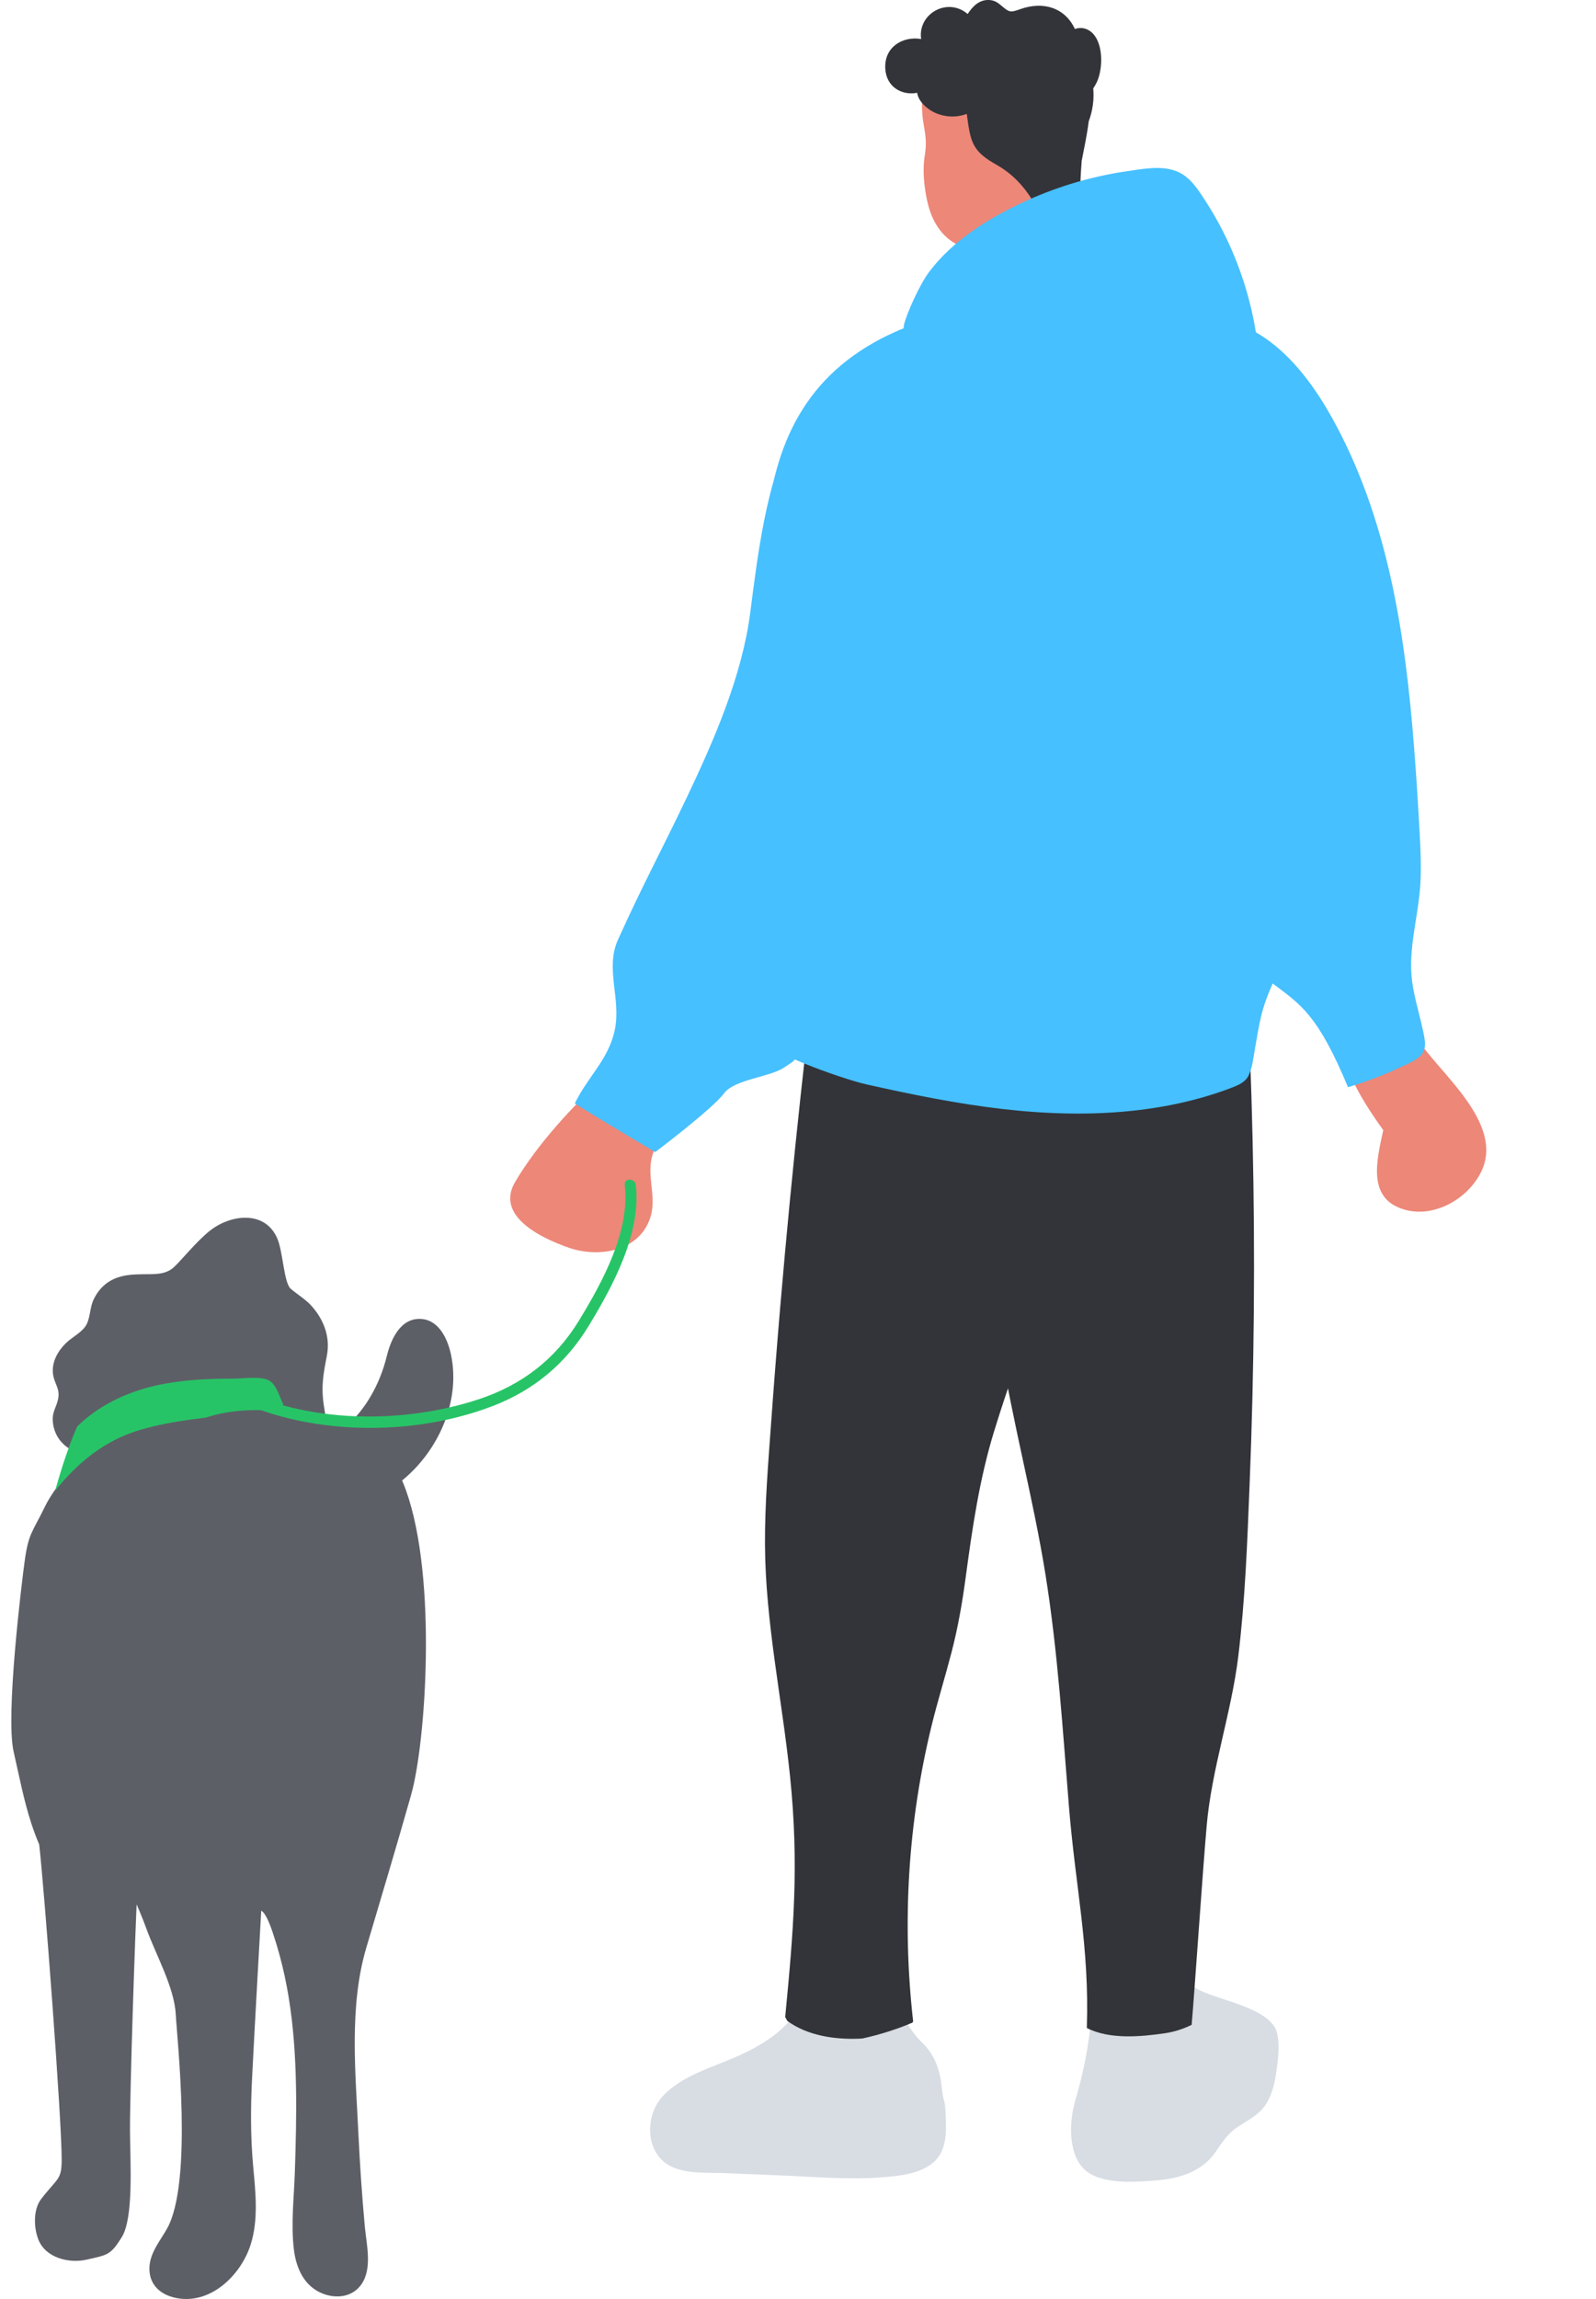<svg width="125" height="180" viewBox="0 0 125 180" fill="none" xmlns="http://www.w3.org/2000/svg">
<g clip-path="url(#clip0_3351_9918)">
<path d="M35.326 106.079C35.074 104.879 34.414 103.382 33.019 103.27C31.382 103.137 30.617 104.852 30.297 106.164C29.212 110.608 25.833 113.987 21.067 113.939C20.637 113.935 20.54 114.452 20.773 114.691C20.282 115.912 20.006 117.153 19.913 118.47C19.896 118.717 20.125 118.889 20.344 118.904C24.319 119.197 28.522 118.42 31.649 115.783C34.375 113.482 36.077 109.665 35.326 106.079Z" fill="#5D5F67"/>
<path d="M23.361 110.978C23.347 110.824 23.246 110.691 23.044 110.658C22.827 110.623 22.612 110.602 22.396 110.585C22.208 110.382 21.886 110.397 21.721 110.556C20.807 110.548 19.897 110.664 18.995 110.837C18.966 110.801 18.939 110.764 18.91 110.729C18.795 110.581 18.679 110.438 18.568 110.303C18.006 109.63 17.486 109.105 17.21 108.885C16.832 108.586 16.424 108.285 15.988 107.992C14.228 106.806 12.063 105.774 9.954 105.606C9.564 105.571 9.176 105.571 8.79 105.604C8.664 105.616 8.534 105.631 8.407 105.648C8.291 105.29 7.692 105.201 7.577 105.656C7.562 105.72 7.546 105.782 7.527 105.847C7.511 105.853 7.49 105.859 7.472 105.863C7.096 105.982 7.102 106.437 7.327 106.634C7.292 106.771 7.257 106.91 7.224 107.045C7.03 107.807 6.834 108.573 6.642 109.338C6.446 110.104 6.252 110.868 6.058 111.634C6.05 111.651 6.044 111.669 6.037 111.686C5.974 111.827 5.934 114.402 5.872 114.545C5.074 115.671 4.135 116.703 3.522 117.955C2.531 119.99 2.23 120.038 1.929 122.251C1.712 123.83 0.416 134.308 1.07 137.161C1.506 139.065 1.855 140.936 2.457 142.778C2.546 143.054 2.645 143.328 2.746 143.602C2.847 143.872 2.954 144.142 3.068 144.408C3.068 144.414 3.068 144.416 3.07 144.421C3.456 147.774 4.859 166.195 4.83 169.164C4.816 170.707 4.494 170.516 3.21 172.192C2.616 172.969 2.62 174.379 3.008 175.355C3.59 176.804 5.429 177.226 6.782 176.92C8.462 176.538 8.65 176.567 9.529 175.172C10.487 173.652 10.196 169.297 10.181 166.874C10.165 163.836 10.582 151.304 10.74 148.275C11.06 142.105 12.29 144.989 13.14 138.887C13.578 135.749 13.954 132.599 14.028 129.418C14.1 126.28 13.898 123.007 15.499 120.212C16.153 119.07 17.034 118.076 18.075 117.28C19.172 116.441 20.377 116.086 21.609 115.532C21.776 115.457 21.927 115.376 22.061 115.283C23.335 114.427 23.238 112.905 22.767 111.487C22.788 111.489 22.808 111.489 22.825 111.493C23.167 111.545 23.38 111.235 23.355 110.976L23.361 110.978Z" fill="#5D5F67"/>
<path d="M24.462 102.317C23.962 101.74 23.347 101.395 22.774 100.907C22.233 100.448 22.173 98.052 21.73 96.993C20.782 94.737 18.081 95.064 16.441 96.357C15.388 97.186 14.109 98.789 13.576 99.254C12.885 99.854 11.94 99.746 11.102 99.767C10.045 99.794 8.312 99.798 7.357 101.692C7.035 102.333 7.094 103.029 6.799 103.654C6.496 104.296 5.633 104.686 5.146 105.176C4.513 105.807 4.032 106.655 4.152 107.583C4.259 108.397 4.754 108.715 4.529 109.632C4.406 110.15 4.123 110.534 4.127 111.103C4.133 111.74 4.344 112.305 4.686 112.756C4.88 113.005 5.109 113.219 5.371 113.385C5.384 113.393 5.394 113.399 5.402 113.406C6.102 113.844 6.997 113.962 7.86 113.609C8.929 113.171 9.175 112.253 9.742 111.35C10.01 110.926 10.438 110.642 10.834 110.355C11.669 111.067 13.203 111.476 14.468 111.651C15.18 111.746 15.805 111.769 16.176 111.726C16.302 111.711 16.424 111.694 16.542 111.676C17.117 111.593 17.608 111.539 18.038 112.158C18.234 112.442 18.291 112.934 18.438 113.271C18.702 113.873 19.037 114.604 19.552 115.046C20.178 115.586 21.174 115.509 22.07 115.281C22.522 115.164 22.949 115.009 23.292 114.872C24.53 114.381 25.394 113.503 25.537 112.128C25.568 111.8 25.557 111.478 25.522 111.155C25.494 110.862 25.448 110.569 25.401 110.276C25.386 110.189 25.372 110.102 25.359 110.015C25.141 108.524 25.324 107.579 25.601 106.144C25.875 104.719 25.392 103.395 24.46 102.315L24.462 102.317Z" fill="#5D5F67"/>
<path d="M22.129 109.832C21.873 109.306 21.636 108.412 21.091 108.098C20.437 107.72 19.083 107.938 18.369 107.938C17.577 107.938 16.785 107.951 15.992 107.994C14.704 108.061 13.419 108.206 12.158 108.492C9.876 109.014 7.692 110.064 6.044 111.69C5.854 112.12 5.68 112.552 5.513 112.99C5.515 112.992 5.513 112.999 5.511 113.003C5.462 113.129 5.416 113.258 5.371 113.389C5.204 113.848 5.049 114.309 4.898 114.772C4.694 115.416 4.5 116.061 4.318 116.716C6.079 114.519 8.192 112.764 11.007 111.944C13.545 111.204 16.248 110.955 18.916 110.735C19.87 110.656 20.823 110.581 21.76 110.488C22.094 110.457 22.288 110.145 22.131 109.836L22.129 109.832Z" fill="#27C467"/>
<path d="M32.208 140.488C33.333 136.534 34.268 123.624 31.81 116.72C31.713 116.444 31.608 116.176 31.498 115.92C31.389 115.663 31.271 115.414 31.15 115.179C30.182 113.304 28.3 111.796 25.099 111.03C22.765 110.472 20.103 110.224 17.945 110.557C12.15 111.458 7.713 116.24 7.872 128.982C7.895 130.896 8.805 132.699 9.123 134.586C9.503 136.835 9.049 138.897 8.776 141.121C8.324 144.859 10.237 147.604 11.457 150.983C12.2 153.045 13.659 155.595 13.768 157.742C13.865 159.656 15.122 170.888 13.077 174.499C12.464 175.581 11.579 176.578 11.715 177.897C11.838 179.097 12.786 179.757 13.931 179.946C16.608 180.39 18.921 178.036 19.641 175.712C20.254 173.743 20.012 171.63 19.829 169.617C19.62 167.315 19.627 165.039 19.742 162.732C19.963 158.354 20.217 153.979 20.46 149.6C20.867 149.797 21.273 151.057 21.383 151.379C21.573 151.942 21.744 152.511 21.899 153.082C22.188 154.145 22.416 155.221 22.598 156.307C22.982 158.626 23.137 160.975 23.182 163.323C23.226 165.564 23.166 167.807 23.093 170.045C23.029 172.049 22.773 174.144 23.019 176.14C23.199 177.602 23.834 179.037 25.318 179.593C26.385 179.996 27.602 179.834 28.29 178.875C29.191 177.61 28.698 175.727 28.572 174.321C28.354 171.914 28.186 169.507 28.073 167.096C27.848 162.347 27.322 157.11 28.69 152.492C29.969 148.169 30.974 144.846 32.21 140.492L32.208 140.488Z" fill="#5D5F67"/>
<path d="M53.899 84.67C51.947 84.11 49.811 83.998 47.803 83.719C47.399 83.663 47.166 84.114 47.298 84.378C44.908 86.525 42.067 89.606 40.337 92.555C38.825 95.134 42.178 96.868 44.553 97.692C46.895 98.504 50.108 97.991 50.948 95.281C51.473 93.591 50.527 91.924 51.179 90.204C51.848 88.441 53.057 86.826 54.155 85.31C54.324 85.077 54.143 84.741 53.897 84.67H53.899Z" fill="#ED8778"/>
<path d="M113.32 84.197C112.309 83.007 111.232 81.853 110.446 80.49C109.556 78.95 109.276 77.17 108.578 75.546C108.514 75.397 108.279 75.305 108.128 75.361C106.68 75.905 105.231 76.447 103.782 76.992C103.597 76.875 103.337 76.992 103.233 77.197C103.231 77.197 103.229 77.197 103.227 77.199C102.761 77.374 102.951 78.121 103.413 77.978C104.288 80.017 104.855 82.174 105.763 84.201C106.449 85.732 107.363 87.127 108.337 88.483C107.835 90.832 107.02 93.876 110.035 94.717C112.421 95.383 115.14 93.764 116.096 91.55C117.245 88.888 114.932 86.095 113.318 84.195L113.32 84.197Z" fill="#ED8778"/>
<path d="M100 161.943C99.874 162.946 99.67 164.003 99.084 164.848C98.52 165.66 97.639 166.042 96.855 166.586C96.11 167.101 95.704 167.774 95.194 168.504C94.117 170.049 92.352 170.575 90.561 170.716C88.984 170.841 86.818 171.015 85.398 170.203C83.582 169.165 83.708 166.162 84.211 164.472C85.625 159.725 85.934 155.219 85.084 150.551C85.072 150.484 85.026 150.453 84.977 150.447C85.113 150.387 85.249 150.329 85.386 150.268C85.945 150.023 86.506 149.778 87.065 149.533C88.175 149.047 89.284 148.564 90.394 148.078C91.382 151.13 90.887 154.075 93.743 155.713C95.293 156.602 99.55 157.181 100.025 159.183C100.237 160.074 100.115 161.046 100.004 161.943H100Z" fill="#D8DDE4"/>
<path d="M98.103 89.168C98 84.658 97.825 80.15 97.577 75.646C97.455 73.441 97.319 71.238 97.165 69.037C97.09 67.984 97.012 66.931 96.931 65.878C96.855 64.902 96.855 63.88 96.655 62.921C96.539 62.363 96.298 61.744 95.73 61.513C94.954 61.198 94.176 61.841 93.568 62.234C91.62 63.49 89.628 64.678 87.596 65.793C85.565 66.908 83.495 67.951 81.39 68.92C79.907 69.603 78.233 70.519 76.533 70.903C76.526 70.15 76.518 69.398 76.512 68.644C76.512 68.457 76.223 68.457 76.223 68.644C76.229 69.417 76.238 70.189 76.244 70.962C75.507 71.101 74.766 71.136 74.036 70.995C73.854 70.959 73.778 71.24 73.959 71.275C74.741 71.425 75.503 71.385 76.248 71.234C76.357 82.584 76.58 93.972 78.332 105.206C79.281 111.286 80.914 117.227 81.886 123.301C82.849 129.32 83.229 135.413 83.724 141.483C84.24 147.808 85.334 152.44 85.121 158.782C86.908 159.702 89.391 159.463 91.238 159.193C91.991 159.083 92.684 158.851 93.332 158.533C93.559 155.948 94.172 146.792 94.507 142.957C94.894 138.499 96.442 134.121 96.983 129.686C97.526 125.228 97.689 120.717 97.87 116.232C98.233 107.218 98.312 98.191 98.103 89.171V89.168Z" fill="#333439"/>
<path d="M73.029 169.37C72.001 170.19 70.53 170.352 69.269 170.458C66.547 170.689 63.78 170.433 61.058 170.321C59.638 170.263 58.219 170.203 56.799 170.145C55.451 170.089 53.848 170.232 52.599 169.64C50.523 168.66 50.468 165.701 51.883 164.146C53.39 162.493 55.856 161.853 57.831 160.962C59.967 159.999 61.929 158.716 62.969 156.527C63.687 155.017 63.949 153.354 64.055 151.684C64.832 151.597 65.596 151.412 66.331 151.118C66.537 151.034 66.741 150.943 66.939 150.845C67.084 150.775 67.232 150.652 67.385 150.609C67.536 150.567 68.079 150.584 68.209 150.725C68.31 150.833 68.316 151.423 68.345 151.57C68.405 151.871 68.479 152.17 68.566 152.467C69.22 154.691 70.532 158.292 72.162 159.864C73.217 160.879 73.607 162.011 73.762 163.442C73.908 164.798 74.005 164.162 74.061 165.527C74.117 166.885 74.199 168.436 73.029 169.37Z" fill="#D8DDE4"/>
<path d="M88.807 69.919C88.044 69.597 87.187 69.495 86.38 69.346C85.328 69.15 84.273 68.961 83.217 68.795C81.098 68.461 78.962 68.206 76.816 68.178C74.797 68.152 72.833 68.39 70.852 68.756C68.916 69.111 66.933 69.458 65.018 68.943C65.156 67.888 65.293 66.831 65.437 65.776C65.462 65.593 65.183 65.514 65.158 65.699C65.014 66.754 64.876 67.809 64.737 68.864C64.622 68.826 64.506 68.789 64.393 68.745C64.261 68.696 64.145 68.897 64.252 68.988C64.393 69.107 64.533 69.227 64.674 69.346C63.239 80.295 62.047 91.278 61.112 102.281C60.848 105.382 60.604 108.486 60.381 111.588C60.156 114.703 59.898 117.826 59.915 120.952C59.946 127.044 61.262 133.07 61.881 139.115C62.591 146.044 62.146 151.171 61.498 157.912C61.498 157.928 61.564 158.053 61.667 158.232C63.25 159.386 65.373 159.695 67.296 159.617C67.381 159.612 67.466 159.608 67.552 159.602C68.867 159.313 70.159 158.911 71.411 158.385C71.465 158.362 71.525 158.312 71.516 158.246C70.637 150.496 71.118 142.614 72.981 135.041C73.45 133.141 74.03 131.274 74.521 129.382C75.018 127.474 75.359 125.541 75.621 123.587C76.149 119.674 76.696 115.858 77.856 112.074C78.984 108.391 80.328 104.769 81.595 101.133C82.916 97.348 84.234 93.56 85.555 89.775C86.847 86.07 88.267 82.38 89.309 78.594C89.796 76.819 90.19 75.002 90.347 73.164C90.466 71.765 90.202 70.513 88.809 69.925L88.807 69.919Z" fill="#333439"/>
<path d="M85.791 23.257C85.772 22.987 85.694 22.711 85.644 22.445C85.45 21.361 85.256 20.277 85.062 19.191C84.854 18.037 84.645 16.884 84.439 15.73C84.255 14.716 84.076 13.703 83.894 12.688C83.651 11.344 83.5 9.895 83.19 8.514C83.025 7.775 82.813 7.052 82.52 6.379C81.405 7.177 80.291 7.978 79.175 8.78C78.915 8.967 78.599 9.141 78.329 9.347C77.934 9.646 77.625 10.003 77.693 10.53C77.773 11.149 78.062 11.631 77.98 12.274C77.974 12.32 77.953 12.353 77.922 12.376C78.382 15.148 78.832 17.925 79.234 20.707C79.478 22.395 79.701 24.086 79.897 25.78C81.203 25.573 82.493 25.29 83.768 24.927C84.233 24.794 84.825 24.698 85.254 24.466C85.675 24.393 85.871 24.082 85.84 23.529C85.826 23.44 85.809 23.351 85.791 23.257Z" fill="#ED8778"/>
<path d="M85.039 4.957C83.2 1.414 78 1.136 74.844 3.001C73.998 3.501 73.233 4.172 72.808 5.054C72.643 5.395 72.531 5.744 72.457 6.103C72.445 6.161 72.432 6.221 72.424 6.281C72.149 7.382 72.158 8.696 72.331 9.685C72.494 10.628 72.587 11.184 72.434 12.127C72.3 12.957 72.321 13.755 72.422 14.59C72.583 15.898 72.915 17.239 73.817 18.257C74.76 19.318 76.112 19.717 77.434 19.596C78.672 19.49 79.884 18.928 80.705 18.03C81.694 16.951 82.255 15.215 82.484 13.809C82.535 13.485 82.585 13.157 82.624 12.829C82.911 12.604 83.188 12.368 83.445 12.119C84.079 11.523 84.626 10.858 85.006 10.094C85.107 9.893 85.195 9.689 85.272 9.481C85.817 8.011 85.775 6.373 85.039 4.955V4.957Z" fill="#ED8778"/>
<path d="M84.715 12.615C84.915 11.587 85.142 10.532 85.272 9.483C85.817 8.013 85.775 6.375 85.039 4.957C83.2 1.414 78 1.136 74.845 3.001C73.999 3.501 73.233 4.172 72.808 5.054C72.643 5.395 72.531 5.744 72.457 6.103C72.606 5.92 72.777 5.76 72.963 5.617C76.159 5.268 75.385 9.199 76.159 11.089C76.541 12.019 77.29 12.467 78.124 12.947C79.296 13.624 80.189 14.575 80.895 15.73C81.343 16.461 81.5 17.484 82.507 17.399C83.039 17.354 83.716 17.239 84.205 17.017C84.447 16.907 84.55 16.849 84.622 16.581C84.698 16.299 84.609 15.885 84.608 15.593C84.603 15.221 84.608 14.849 84.616 14.476C84.63 13.852 84.667 13.232 84.717 12.611L84.715 12.615Z" fill="#333439"/>
<path d="M105.616 44.963C105.297 41.474 104.496 38.011 103.02 34.78C102.317 33.243 101.398 31.362 99.102 28.342C99.046 28.27 98.992 28.201 98.933 28.133C98.823 27.996 98.706 27.863 98.584 27.736C98.563 27.526 98.54 27.321 98.514 27.113C98.47 26.745 98.419 26.376 98.359 26.01C98.233 25.226 98.07 24.445 97.874 23.676C97.16 20.873 95.996 18.182 94.428 15.759C93.852 14.864 93.222 13.854 92.203 13.431C90.994 12.926 89.504 13.227 88.255 13.408C85.362 13.827 82.539 14.689 79.896 15.945C77.234 17.212 74.603 18.878 72.793 21.259C72.015 22.279 70.989 24.605 70.802 25.429C70.773 25.562 70.764 25.657 70.785 25.699C70.544 25.794 70.304 25.896 70.067 26.006C68.583 26.665 67.186 27.506 65.936 28.544C60.888 32.736 59.836 39.111 59.957 44.946C60.03 48.269 60.327 51.614 60.816 54.889C61.092 56.745 61.548 58.55 61.914 60.385C62.279 62.238 62.322 64.075 62.083 65.969C61.85 67.799 61.431 69.605 61.132 71.426C60.828 73.285 60.675 75.151 60.593 77.018C60.552 77.913 60.527 78.81 60.506 79.705C60.492 80.413 60.339 81.265 60.591 81.938C60.68 82.176 61.325 82.54 62.213 82.934C62.461 83.046 62.731 83.161 63.011 83.273C64.735 83.977 66.903 84.691 67.847 84.899C71.375 85.69 74.931 86.415 78.538 86.832C82.05 87.235 85.612 87.337 89.126 86.919C90.818 86.72 92.494 86.4 94.128 85.937C94.898 85.719 95.657 85.47 96.407 85.185C96.98 84.965 97.525 84.751 97.795 84.197C98.099 83.57 98.167 82.783 98.289 82.11C98.435 81.286 98.563 80.461 98.753 79.643C98.966 78.727 99.298 77.857 99.677 77.002C100.012 76.248 100.385 75.502 100.748 74.753C102.201 71.748 103.004 68.548 103.658 65.323C105.012 58.635 106.238 51.786 105.612 44.961L105.616 44.963Z" fill="#46C0FF"/>
<path d="M111.407 80.513C111.147 79.293 110.766 78.096 110.601 76.855C110.427 75.555 110.555 74.257 110.747 72.967C110.937 71.686 111.178 70.415 111.249 69.12C111.315 67.849 111.263 66.58 111.193 65.313C111.071 63.06 110.931 60.811 110.755 58.565C110.405 54.052 109.891 49.542 108.896 45.123C107.916 40.764 106.455 36.501 104.263 32.604C103.069 30.482 101.544 28.345 99.596 26.846C99.362 26.663 99.123 26.492 98.875 26.333C98.706 26.223 98.533 26.115 98.357 26.017C97.629 25.598 96.847 25.265 96.009 25.053C95.615 27.093 94.785 28.984 93.84 30.841C93.681 31.156 93.518 31.472 93.351 31.79C92.408 33.569 91.411 35.332 90.644 37.17C87.1 45.634 87.247 55.506 90.751 63.955C91.698 66.246 92.876 68.432 94.166 70.542C95.423 72.604 96.764 74.639 98.638 76.188C99.009 76.495 99.356 76.761 99.684 77.008C101.845 78.634 103.203 79.413 105.576 85.121C106.861 84.741 108.116 84.28 109.334 83.716C109.895 83.454 110.557 83.203 111.059 82.835C111.872 82.241 111.589 81.359 111.41 80.518L111.407 80.513Z" fill="#46C0FF"/>
<path d="M81.115 55.854C80.519 58.915 79.584 61.924 78.168 64.704C76.722 67.545 74.753 69.946 72.489 72.161C71.367 73.26 70.213 74.325 69.117 75.451C68.019 76.576 67.021 77.785 66.011 78.991C65.019 80.179 64.004 81.356 62.844 82.382C61.785 83.316 62.559 82.835 61.383 83.603C60.267 84.334 57.52 84.513 56.713 85.597C55.793 86.832 51.317 90.202 51.317 90.202C51.317 90.202 46.636 87.432 45.019 86.394C46.054 84.267 47.645 82.976 48.143 80.675C48.675 78.214 47.367 75.864 48.405 73.565C50.359 69.237 51.742 66.733 53.783 62.451C55.933 57.941 58.122 52.901 58.758 47.982C59.381 43.156 59.975 38.245 61.99 33.766C63.001 31.517 69.198 26.936 69.664 27.261C71.049 28.226 72.332 29.327 73.568 30.473C75.853 32.591 78.447 34.794 79.972 37.558C81.511 40.345 81.965 43.592 81.988 46.74C82.008 49.789 81.699 52.868 81.115 55.856V55.854Z" fill="#46C0FF"/>
<path d="M85.639 2.672C85.241 2.224 84.684 2.089 84.189 2.272C83.405 0.592 81.71 0.081 79.927 0.71C79.106 1.001 79.059 0.976 78.403 0.421C78.118 0.181 77.88 0.025 77.484 0.002C76.704 -0.044 76.178 0.494 75.788 1.096C74.207 -0.256 71.861 1.08 72.144 3.054C70.722 2.814 69.244 3.663 69.335 5.364C69.413 6.828 70.647 7.492 71.832 7.266C71.937 8.015 72.777 8.707 73.555 8.956C75.13 9.461 76.411 8.755 77.523 7.762C77.905 8.078 78.407 8.188 78.9 8.1C81.217 8.642 84.767 8.869 85.904 6.433C86.376 5.422 86.424 3.557 85.637 2.67L85.639 2.672Z" fill="#333439"/>
<path d="M49.796 92.775C49.732 92.225 48.867 92.219 48.931 92.775C49.352 96.42 47.194 100.355 45.366 103.362C43.504 106.424 40.861 108.449 37.479 109.56C31.154 111.641 23.166 111.441 17.342 108.04C16.859 107.758 16.424 108.509 16.907 108.792C23.116 112.419 31.868 112.644 38.533 110.108C41.787 108.871 44.301 106.784 46.113 103.8C48.009 100.679 50.234 96.559 49.796 92.773V92.775Z" fill="#27C467"/>
</g>
<defs>
<clipPath id="clip0_3351_9918">
<rect width="115.512" height="180" fill="white" transform="translate(0.894)"/>
</clipPath>
</defs>
</svg>
